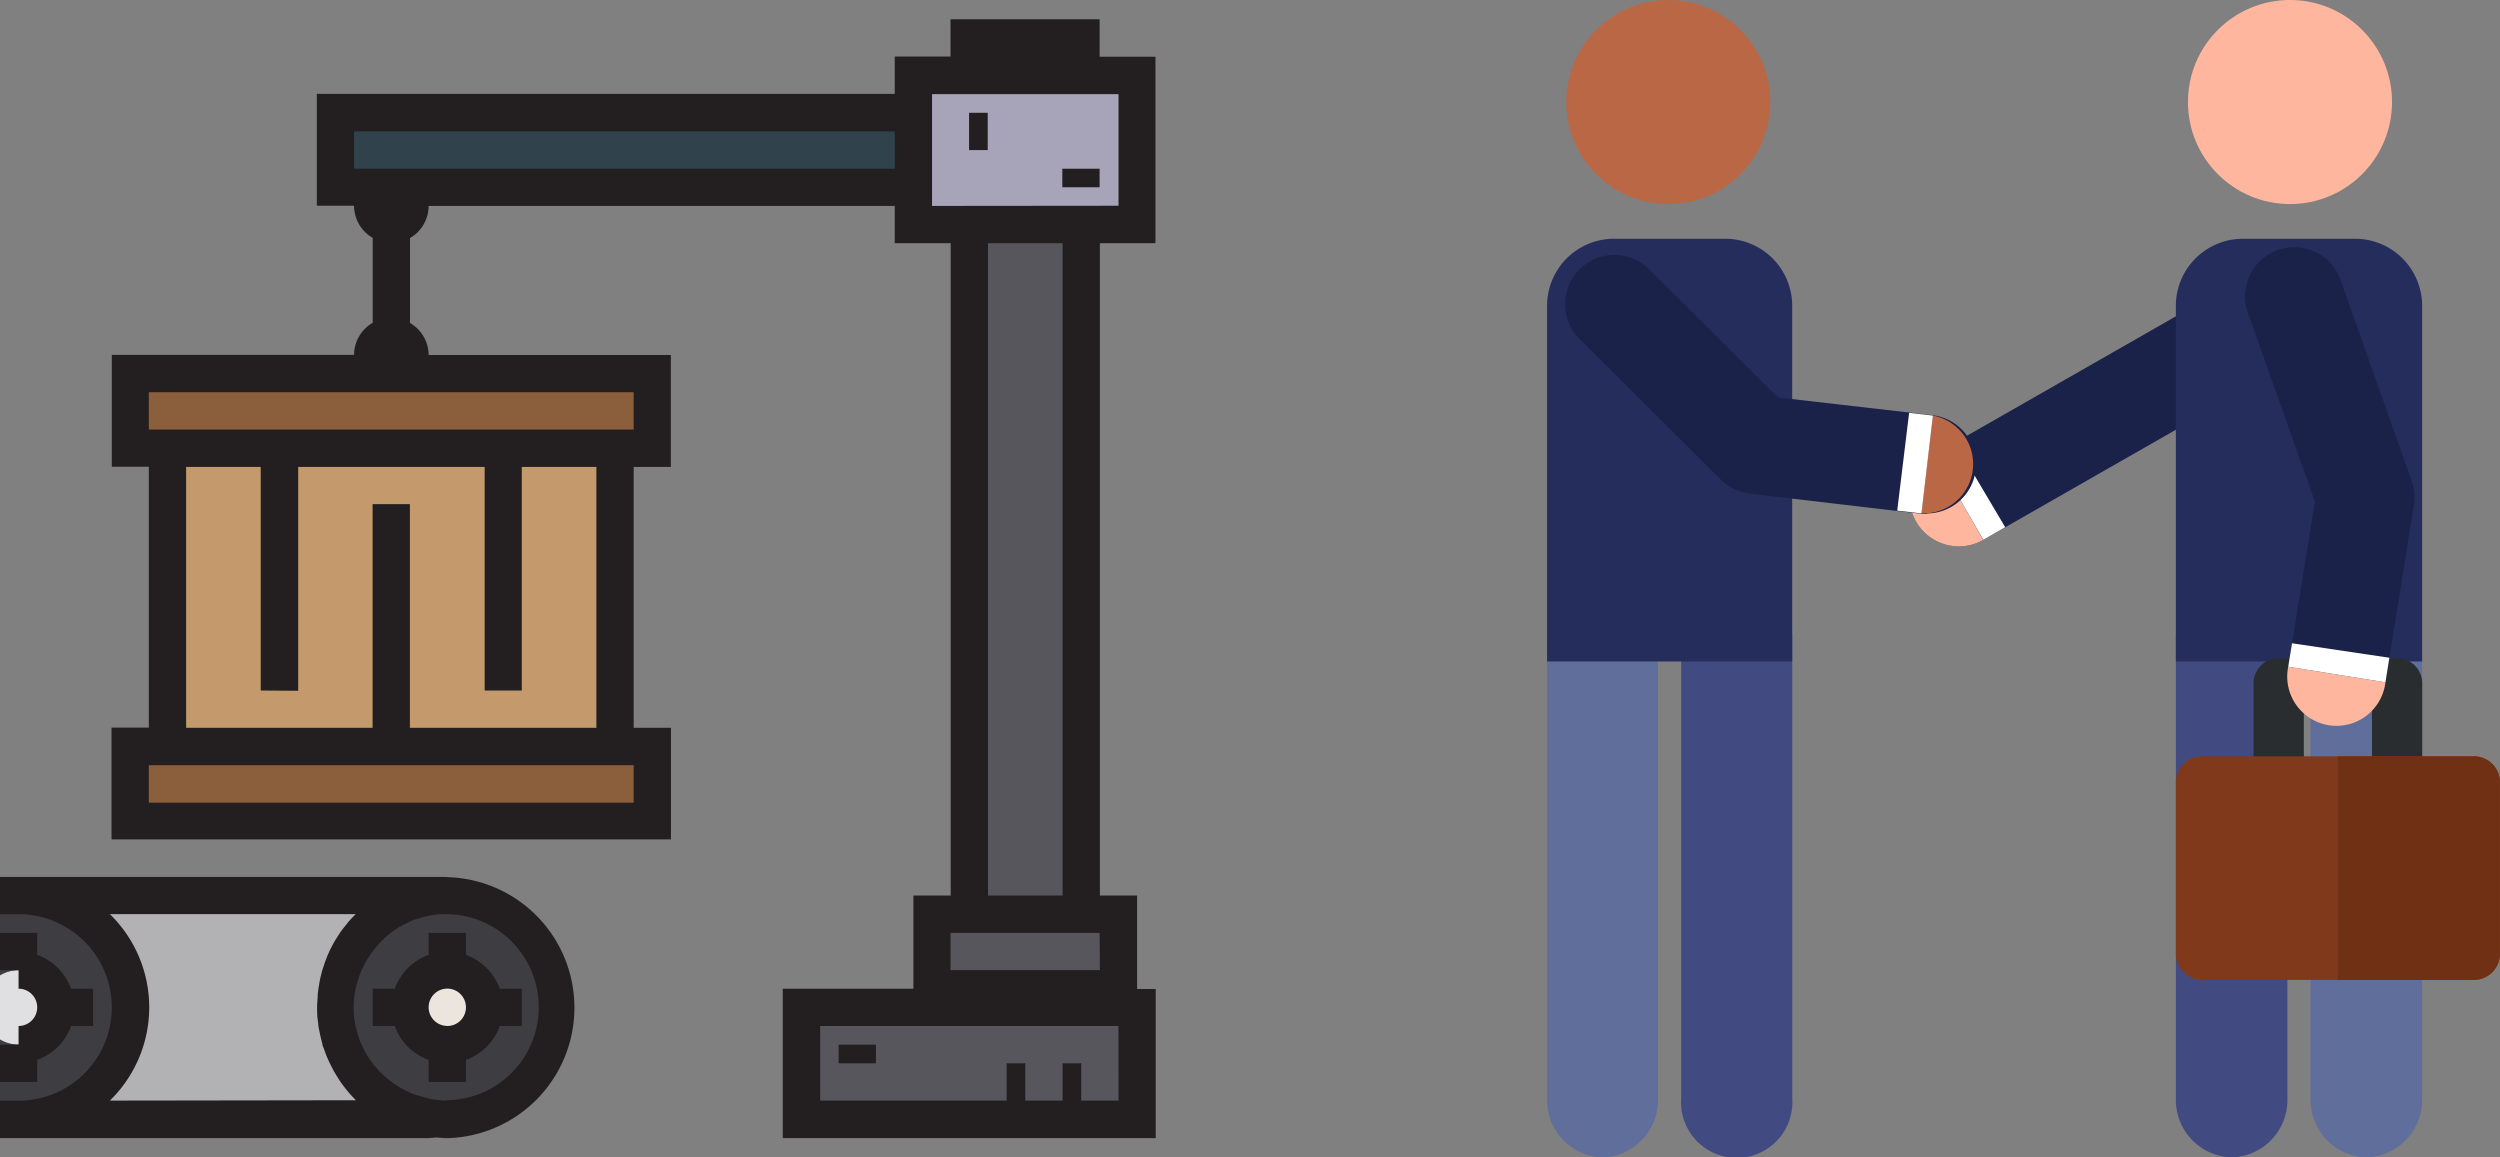 <svg xmlns="http://www.w3.org/2000/svg" viewBox="0 0 281.53 130.34"><rect x="0" y="0" width="281.53" height="130.34" fill="#808080" stroke="none"/><defs><style>.cls-1{fill:#b2b1b3;}.cls-2{fill:#78b9eb;}.cls-3{fill:#3e3d42;}.cls-4{fill:#ebe5dd;}.cls-5{fill:#c49a6c;}.cls-6{fill:#8b5e3c;}.cls-7{fill:#57565c;}.cls-8{fill:#30424c;}.cls-9{fill:#a7a4ba;}.cls-10{fill:#e0e0e2;}.cls-11{fill:#231f20;}.cls-12{fill:#1b224a;}.cls-13{fill:#ffb69e;}.cls-14{fill:#fff;}.cls-15{fill:#5f6e9b;}.cls-16{fill:#414b82;}.cls-17{fill:#252d5c;}.cls-18{fill:#ba6746;}.cls-19{fill:#292d30;}.cls-20{fill:#80391b;}.cls-21{fill:#703014;}</style></defs><title>manufacturers</title><g id="Слой_1" data-name="Слой 1"><path class="cls-1" d="M107.51,210.68a12.47,12.47,0,0,1-2.1-.55l-.11,0a12.47,12.47,0,0,1-1.89-.87l-.11-.07a12.54,12.54,0,0,1-3.18-2.63l-.11-.12a12.31,12.31,0,0,1-1.13-1.58l-.16-.26a13.61,13.61,0,0,1-.83-1.72c0-.1-.07-.21-.11-.31a12,12,0,0,1-.52-1.89,1.87,1.87,0,0,1,0-.25,12,12,0,0,1,0-4.23,2.17,2.17,0,0,1,0-.25,12.61,12.61,0,0,1,.52-1.89l.11-.3a13,13,0,0,1,.83-1.72l.16-.26a11.06,11.06,0,0,1,1.13-1.58,1.5,1.5,0,0,1,.11-.13,12.75,12.75,0,0,1,3.18-2.63l.11-.06a11.57,11.57,0,0,1,1.89-.87l.11-.05a11.58,11.58,0,0,1,2.1-.55v-.19H61.33a12.6,12.6,0,1,1,0,25.19h46.18Z" transform="translate(-59.24 -84.83)"/><path class="cls-2" d="M107.51,210.68a13.33,13.33,0,0,0,2.1.19A12.24,12.24,0,0,1,107.51,210.68Z" transform="translate(-59.24 -84.83)"/><path class="cls-2" d="M109.61,210.87a12.6,12.6,0,0,0,12.59-12.6A12.6,12.6,0,0,1,109.61,210.87Z" transform="translate(-59.24 -84.83)"/><path class="cls-2" d="M105.41,210.13a12.47,12.47,0,0,0,2.1.55A12.47,12.47,0,0,1,105.41,210.13Z" transform="translate(-59.24 -84.83)"/><path class="cls-2" d="M122.2,198.27a12.59,12.59,0,0,0-12.59-12.59A12.59,12.59,0,0,1,122.2,198.27Z" transform="translate(-59.24 -84.83)"/><path class="cls-3" d="M105.41,186.42l-.11,0a11.57,11.57,0,0,0-1.89.87l-.11.06a13,13,0,0,0-3.18,2.63,1.5,1.5,0,0,0-.11.13,11.65,11.65,0,0,0-1.13,1.58l-.16.26a13.61,13.61,0,0,0-.83,1.72c0,.1-.07.21-.11.31a12.17,12.17,0,0,0-.52,1.88c0,.09,0,.17,0,.25a12,12,0,0,0,0,4.23,1.87,1.87,0,0,0,0,.25,12,12,0,0,0,.52,1.89c0,.11.08.21.11.31a13.61,13.61,0,0,0,.83,1.72l.16.26a11.65,11.65,0,0,0,1.13,1.58l.11.13a13,13,0,0,0,3.18,2.63l.11.06a12.47,12.47,0,0,0,1.89.87l.11,0a11.58,11.58,0,0,0,2.1.55,11.32,11.32,0,0,0,2.1.2,12.59,12.59,0,1,0-2.1-25A11.58,11.58,0,0,0,105.41,186.42Zm4.2,7.66a4.2,4.2,0,1,1-4.2,4.19A4.19,4.19,0,0,1,109.61,194.08Z" transform="translate(-59.24 -84.83)"/><path class="cls-2" d="M100.11,190a12.79,12.79,0,0,1,3.18-2.63A12.79,12.79,0,0,0,100.11,190Z" transform="translate(-59.24 -84.83)"/><path class="cls-2" d="M103.29,209.15a12.37,12.37,0,0,1-3.18-2.63A12.37,12.37,0,0,0,103.29,209.15Z" transform="translate(-59.24 -84.83)"/><path class="cls-4" d="M113.8,198.27a4.2,4.2,0,1,1-4.19-4.19A4.19,4.19,0,0,1,113.8,198.27Z" transform="translate(-59.24 -84.83)"/><path class="cls-5" d="M115.9,162.59V135.31H78.12v33.58H128.5V135.31H115.9Z" transform="translate(-59.24 -84.83)"/><path class="cls-6" d="M73.93,135.31h58.76v-8.4H73.93Z" transform="translate(-59.24 -84.83)"/><path class="cls-6" d="M78.12,168.89H73.93v8.39h58.76v-8.39Z" transform="translate(-59.24 -84.83)"/><path class="cls-7" d="M168.37,89.13H181v4.2h-12.6Z" transform="translate(-59.24 -84.83)"/><path class="cls-7" d="M168.37,110.12H181v77.66h-12.6Z" transform="translate(-59.24 -84.83)"/><path class="cls-7" d="M168.37,196.17H181v2.1h-12.6Z" transform="translate(-59.24 -84.83)"/><path class="cls-7" d="M149.49,198.27v12.6h37.77v-12.6Z" transform="translate(-59.24 -84.83)"/><path class="cls-8" d="M97,97.53v8.39h65.07V97.53Z" transform="translate(-59.24 -84.83)"/><path class="cls-9" d="M168.37,93.33h-6.29v16.79h25.18V93.33Z" transform="translate(-59.24 -84.83)"/><path class="cls-2" d="M101.21,124.81a2.1,2.1,0,1,0,2.1-2.09A2.1,2.1,0,0,0,101.21,124.81Z" transform="translate(-59.24 -84.83)"/><path class="cls-2" d="M101.21,108a2.1,2.1,0,1,0,2.1-2.1A2.1,2.1,0,0,0,101.21,108Z" transform="translate(-59.24 -84.83)"/><path class="cls-7" d="M164.18,187.78v8.39h21v-8.39Z" transform="translate(-59.24 -84.83)"/><path class="cls-10" d="M61.33,202.47a4.19,4.19,0,1,0-2.09-7.81v7.23A4.06,4.06,0,0,0,61.33,202.47Z" transform="translate(-59.24 -84.83)"/><path class="cls-3" d="M61.33,185.68a12.21,12.21,0,0,0-2.09.19v8.79a4.06,4.06,0,0,1,2.09-.58,4.2,4.2,0,1,1,0,8.39,4.06,4.06,0,0,1-2.09-.58v8.79a13.31,13.31,0,0,0,2.09.19,12.6,12.6,0,1,0,0-25.19Z" transform="translate(-59.24 -84.83)"/><path class="cls-11" d="M63.43,204.18a6.26,6.26,0,0,0,3.81-3.81h2.49v-4.2H67.24a6.3,6.3,0,0,0-3.81-3.81v-2.48H59.24v4.2h2.09v2.09a2.1,2.1,0,0,1,0,4.2v2.1H59.24v4.2h4.19Z" transform="translate(-59.24 -84.83)"/><path class="cls-11" d="M109.61,183.58H59.24v4.2h2.09a10.5,10.5,0,1,1,0,21H59.24V213h48.27l.75-.07c.45,0,.89.07,1.35.07a14.7,14.7,0,0,0,0-29.39Zm-38,25.19a14.65,14.65,0,0,0,0-21H99.3l0,0a12.51,12.51,0,0,0-.93,1c-.06.07-.11.15-.17.23a10.46,10.46,0,0,0-.65.84l-.26.4c-.16.25-.31.49-.46.75s-.16.31-.25.47-.25.5-.36.75a4.71,4.71,0,0,0-.21.52c-.1.25-.2.51-.28.77l-.18.54c-.08.27-.14.55-.21.82s-.08.36-.11.53-.11.63-.15.94l-.06.46c0,.47-.07.95-.07,1.44s0,1,.07,1.43l.06.46c0,.31.09.63.15.94s.07.35.11.52l.21.84c0,.17.11.35.17.52s.19.53.29.8l.21.48c.13.27.25.54.39.8l.22.42c.17.29.34.57.52.85.07.1.13.21.19.3a15.2,15.2,0,0,0,1.78,2.14Zm38,0a10.59,10.59,0,0,1-1.87-.19c-.33-.07-.66-.16-1-.26s-.66-.19-1-.3a7.08,7.08,0,0,1-.68-.32,9.1,9.1,0,0,1-1.14-.63c-.15-.09-.3-.21-.45-.31a10,10,0,0,1-1.13-.93l-.32-.32a12,12,0,0,1-1-1.17l-.26-.37a10.44,10.44,0,0,1-.71-1.32c-.07-.15-.15-.29-.21-.44a10.44,10.44,0,0,1-.45-1.44c0-.16-.1-.32-.13-.48a10.23,10.23,0,0,1,0-4c0-.17.09-.33.13-.5a10.62,10.62,0,0,1,.45-1.42,5,5,0,0,1,.22-.47,9.37,9.37,0,0,1,.7-1.28l.29-.42A10.74,10.74,0,0,1,102,191l.4-.39a12.09,12.09,0,0,1,1-.85l.57-.39a8.72,8.72,0,0,1,1-.54c.27-.13.53-.27.81-.38s.58-.18.87-.26a7.78,7.78,0,0,1,1.08-.28,10.48,10.48,0,1,1,1.84,20.82Z" transform="translate(-59.24 -84.83)"/><path class="cls-11" d="M111.71,192.36v-2.48h-4.2v2.48a6.3,6.3,0,0,0-3.81,3.81h-2.49v4.2h2.49a6.26,6.26,0,0,0,3.81,3.81v2.49h4.2v-2.49a6.3,6.3,0,0,0,3.81-3.81H118v-4.2h-2.48A6.36,6.36,0,0,0,111.71,192.36Zm-2.1,8a2.1,2.1,0,1,1,2.1-2.1A2.1,2.1,0,0,1,109.61,200.37Z" transform="translate(-59.24 -84.83)"/><path class="cls-11" d="M189.36,112.22v-21h-6.29V87H166.28v4.2H160v4.2H94.92V108h4.19a4.21,4.21,0,0,0,2.1,3.62v9.56a4.2,4.2,0,0,0-2.1,3.61H71.83v12.6H76v29.38h-4.2v12.59h63V166.79H130.6V137.41h4.19v-12.6H107.51a4.2,4.2,0,0,0-2.1-3.61v-9.56a4.21,4.21,0,0,0,2.1-3.62H160v4.2h6.3v73.46h-4.2v10.49H147.39V213h42v-16.8h-2.1V185.68h-4.19V112.22Zm-58.76,63H76V171H130.6Zm-37.78-12.6V137.41h21v25.18H118V137.41h8.4v29.38h-21V141.6h-4.2v25.19h-21V137.41h8.4v25.18ZM130.6,129v4.2H76V129ZM160,103.83H99.11v-4.2H160Zm4.2,4.19V95.43h21V108Zm21,100.75H181v-4.2h-2.1v4.2h-4.2v-4.2h-2.1v4.2h-21v-8.4h33.59Zm-2.1-14.69H166.28v-4.2h16.79Zm-12.6-8.4V112.22h8.4v73.46Z" transform="translate(-59.24 -84.83)"/><path class="cls-11" d="M168.37,97.53h2.1v4.2h-2.1Z" transform="translate(-59.24 -84.83)"/><path class="cls-11" d="M178.87,103.83h4.2v2.09h-4.2Z" transform="translate(-59.24 -84.83)"/><path class="cls-11" d="M153.68,202.47h4.2v2.1h-4.2Z" transform="translate(-59.24 -84.83)"/></g><g id="Слой_2" data-name="Слой 2"><path class="cls-12" d="M279.83,146.35A5.55,5.55,0,0,1,277.07,136l40.36-23.07a5.54,5.54,0,1,1,5.51,9.62l-40.37,23.08A5.57,5.57,0,0,1,279.83,146.35Z" transform="translate(-59.24 -84.83)"/><path class="cls-13" d="M277.07,136a5.55,5.55,0,0,0,2.76,10.36,5.47,5.47,0,0,0,2.74-.73Z" transform="translate(-59.24 -84.83)"/><polygon class="cls-14" points="220.15 49.82 217.81 51.16 223.34 60.79 225.81 59.37 220.15 49.82"/><path class="cls-15" d="M319.44,156.34v52.19a6.48,6.48,0,0,0,6.28,6.64h0A6.48,6.48,0,0,0,332,208.5V156.34Z" transform="translate(-59.24 -84.83)"/><path class="cls-16" d="M304.27,156.34v52.17a6.48,6.48,0,0,0,6.28,6.66h0a6.47,6.47,0,0,0,6.28-6.65V156.34Z" transform="translate(-59.24 -84.83)"/><path class="cls-17" d="M304.27,159.32H332V119.48a7.56,7.56,0,0,0-7.33-7.76H311.6a7.56,7.56,0,0,0-7.33,7.76Z" transform="translate(-59.24 -84.83)"/><path class="cls-16" d="M248.56,156.17v52.35a6.27,6.27,0,1,0,12.51,0V156.17Z" transform="translate(-59.24 -84.83)"/><path class="cls-15" d="M233.46,156.17V208.5a6.47,6.47,0,0,0,6.24,6.67h0a6.47,6.47,0,0,0,6.25-6.64V156.17Z" transform="translate(-59.24 -84.83)"/><path class="cls-17" d="M261.08,159.32H233.46V119.48a7.55,7.55,0,0,1,7.3-7.76h13a7.55,7.55,0,0,1,7.3,7.76v39.84Z" transform="translate(-59.24 -84.83)"/><circle class="cls-18" cx="187.87" cy="11.49" r="11.49"/><circle class="cls-13" cx="257.88" cy="11.49" r="11.49"/><path class="cls-19" d="M329.18,177.94H315.85a2.83,2.83,0,0,1-2.83-2.83V161.78a2.83,2.83,0,0,1,2.83-2.83h13.33a2.83,2.83,0,0,1,2.83,2.83v13.33A2.82,2.82,0,0,1,329.18,177.94Zm-10.5-5.66h7.67v-7.67h-7.67Z" transform="translate(-59.24 -84.83)"/><path class="cls-20" d="M340.76,192.24a2.94,2.94,0,0,1-2.94,2.94H307.21a2.94,2.94,0,0,1-2.94-2.94v-19.3a2.94,2.94,0,0,1,2.94-2.94h30.61a2.93,2.93,0,0,1,2.94,2.94v19.3Z" transform="translate(-59.24 -84.83)"/><path class="cls-12" d="M322.4,166.34a5.34,5.34,0,0,1-.89-.07,5.55,5.55,0,0,1-4.59-6.36l3-18.58-7.67-21.64A5.55,5.55,0,0,1,322.69,116l8.14,23a5.55,5.55,0,0,1,.24,2.74l-3.2,20A5.55,5.55,0,0,1,322.4,166.34Z" transform="translate(-59.24 -84.83)"/><path class="cls-13" d="M316.92,159.91a5.55,5.55,0,1,0,10.95,1.76Z" transform="translate(-59.24 -84.83)"/><path class="cls-12" d="M276.26,142.69c-.21,0-.43,0-.65,0l-19.32-2.27a5.54,5.54,0,0,1-3.26-1.57L237,122.9a5.55,5.55,0,0,1,7.82-7.87l14.65,14.56,17.41,2a5.55,5.55,0,0,1-.64,11.06Z" transform="translate(-59.24 -84.83)"/><path class="cls-18" d="M276.9,131.63l-1.29,11a5.55,5.55,0,0,0,1.29-11Z" transform="translate(-59.24 -84.83)"/><polygon class="cls-14" points="217.67 46.8 214.99 46.49 213.65 57.5 216.38 57.82 217.67 46.8"/><polygon class="cls-14" points="258.11 72.44 257.68 75.08 268.63 76.84 269.07 74.07 258.11 72.44"/><path class="cls-21" d="M337.82,170h-15.3v25.18h15.3a2.94,2.94,0,0,0,2.94-2.94v-19.3A2.93,2.93,0,0,0,337.82,170Z" transform="translate(-59.24 -84.83)"/></g></svg>